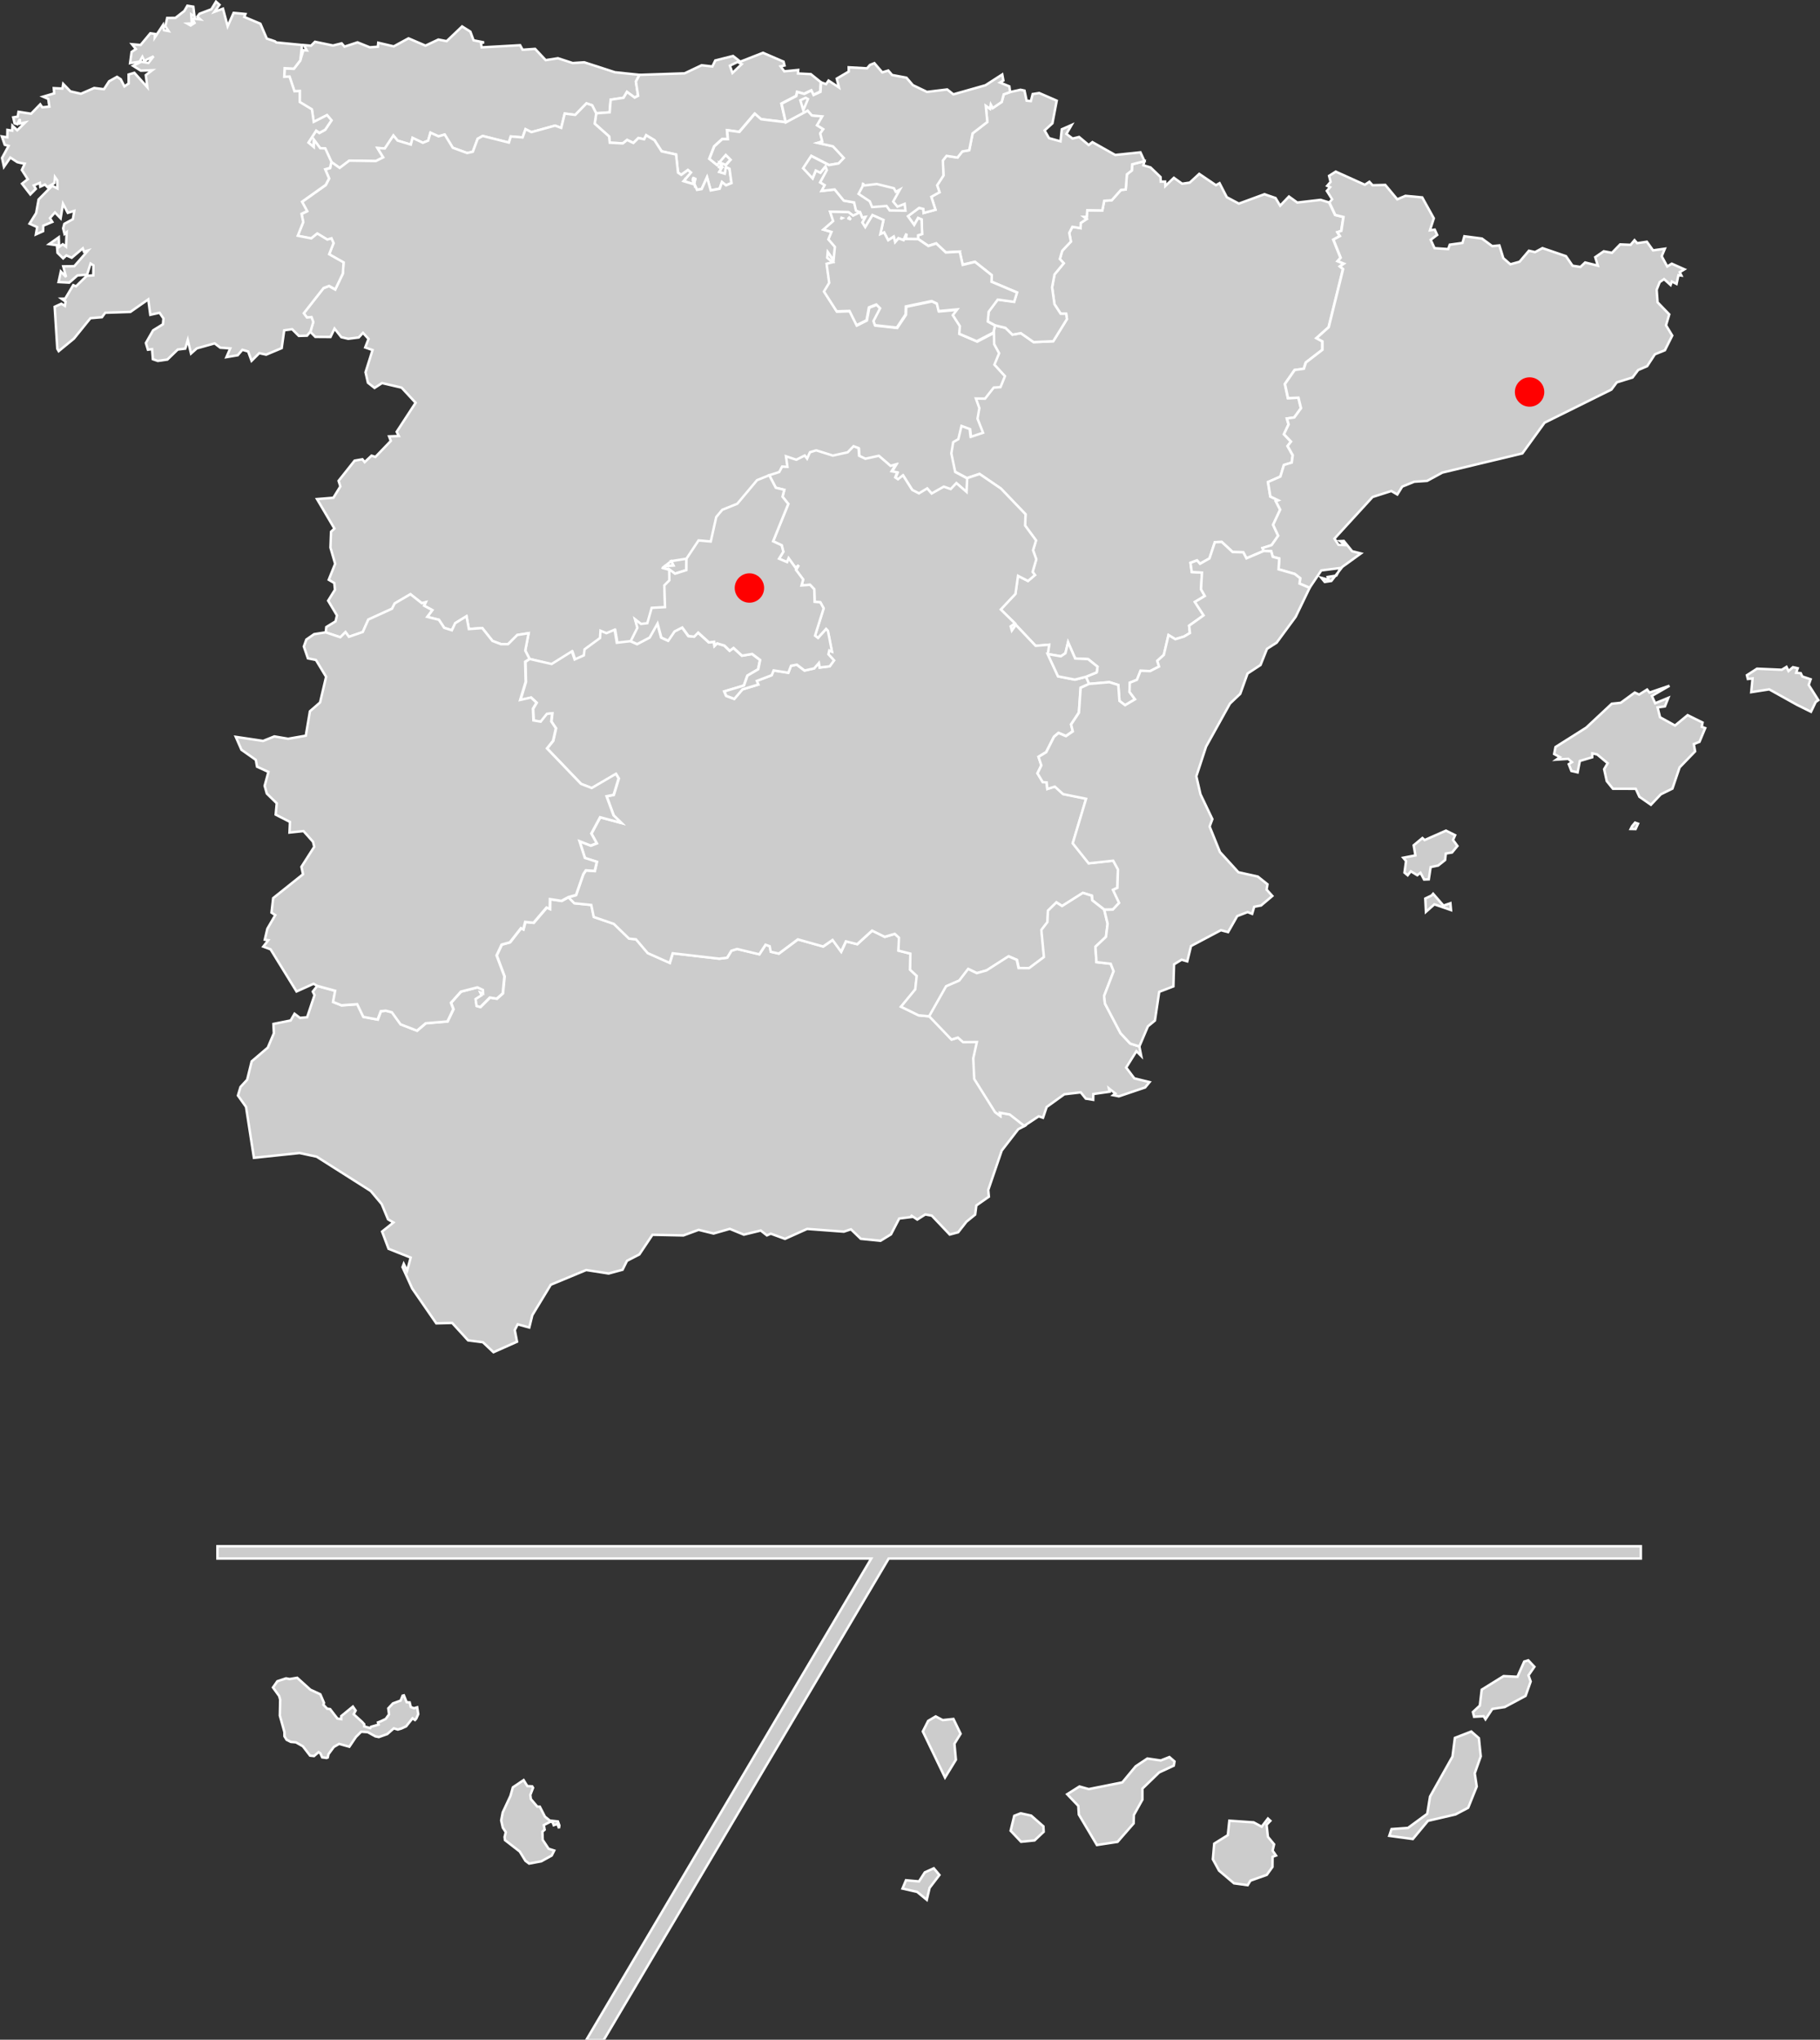 <?xml version="1.0" encoding="UTF-8" standalone="no"?>
<!-- (c) ammap.com | SVG map of Spain - Custom - Low -->

<svg version="1.1" xmlns="http://www.w3.org/2000/svg" id="map-germany" viewBox="0 0 371.449 416.26">
   <rect x="0" y="0" width="371.449" height="416.26" fill="#333333" stroke="none"/>
   <defs id="defs4">
      <style type="text/css" id="style2">
         .land {
            fill: #CCCCCC;
            fill-opacity: 1;
            stroke: white;
            stroke-opacity: 1;
            stroke-width: 0.5;
         }
      </style>
      <!-- <amcharts:ammap
       projection="mercator"
       leftLongitude="-9.301417"
       topLatitude="43.793549"
       rightLongitude="4.330897"
       bottomLatitude="31.700719" /> -->
      <!-- All areas are listed in the line below. You can use this list in your script. -->
      <!--{id:"divider"},{id:"ES-AN"},{id:"ES-AR"},{id:"ES-AS"},{id:"ES-CB"},{id:"ES-CE"},{id:"ES-CL"},{id:"ES-CM"},{id:"ES-CN"},{id:"ES-CT"},{id:"ES-EX"},{id:"ES-GA"},{id:"ES-IB"},{id:"ES-MC"},{id:"ES-MD"},{id:"ES-ML"},{id:"ES-NC"},{id:"ES-PV"},{id:"ES-RI"},{id:"ES-VC"}-->
   </defs>
   <g id="g26" transform="translate(-240.918,0.336)">
      <path id="divider" class="land"
         d="m 575.79,317.73 h -153.5 l -58.19,98.31 h -3.56 l 58.19,-98.31 H 285.3 v -2.51 h 290.5 v 2.51 z"
         style="fill:#cccccc;fill-opacity:1;stroke:#ffffff;stroke-width:0.5;stroke-opacity:1" />
      <path id="ES-AN" title="Andalusia" class="land"
         d="m 438.16,248.99 -1.69,2.16 -1.72,0.46 -3.66,-3.86 -1.33,-0.24 -1.63,1.04 -1.35,-0.9 0.35,0.36 -2.69,0.33 -1.68,3.23 -2.13,1.31 -4.03,-0.4 -2.01,-1.94 -1.45,0.48 -7.49,-0.56 -4.52,2.03 -2.9,-1.06 -0.79,0.35 -1.26,-0.99 -3.45,0.84 -2.86,-1.18 -3.32,0.95 -3.05,-0.75 -3.1,1.14 -6.32,-0.13 -2.68,4.01 -2.52,1.3 -0.9,1.82 -2.84,0.77 -4.58,-0.71 -7.23,3 -3.77,6.21 -0.62,2.52 -2.36,-0.65 -0.6,1.17 0.46,2.38 -4.81,2.14 -2.15,-2.03 -3.03,-0.39 -3.25,-3.55 -3.24,0.08 -4.92,-7.12 -1.97,-4.35 0.25,-0.67 0.69,1.4 0.72,-2.68 -4.51,-1.79 -1.32,-3.52 2.32,-1.85 -1.11,-0.65 -1.29,-3.11 -2.24,-2.67 -11.03,-7 -3.49,-0.75 -9.32,0.98 -1.61,-10.39 -1.65,-2.32 0.52,-1.75 1.36,-1.48 0.92,-3.74 3.29,-2.81 1.24,-2.93 -0.09,-1.9 3.52,-0.71 0.79,-1.37 1.1,0.84 1.47,-0.13 1.51,-4.51 -0.36,-0.72 0.92,-1.15 v 0 l 3.7,1 -0.44,2.28 1.71,0.69 3.23,-0.23 1.24,2.58 2.93,0.55 0.64,-1.71 1.03,-0.1 1.24,0.32 1.77,2.45 3.35,1.3 1.77,-1.51 4.45,-0.37 1.2,-2.5 -0.49,-1.3 2.03,-2.28 3.38,-0.87 1.14,0.53 0.04,0.73 -0.57,-0.19 0.26,0.54 -1.24,0.79 0.19,1.39 0.77,0.23 1.94,-1.93 1.42,0.22 1.22,-1.08 0.34,-3.48 -1.6,-4.27 1.04,-2.21 1.68,-0.46 2.26,-2.9 0.47,0.26 0.4,-1.52 1.7,0.17 2.67,-3.11 0.66,0.3 0.03,-2.01 2.35,0.36 1.4,-0.77 v 0 l 1.2,1.22 3.45,0.35 0.51,2.45 4.1,1.41 3.1,3.01 1.42,0.14 2.39,2.81 4.49,2 0.61,-1.96 9.5,1.1 1.61,-0.2 0.86,-1.42 1.17,-0.36 4.53,1.09 1.28,-1.95 0.85,0.32 0.21,1.12 1.64,0.38 3.89,-2.9 5.16,1.45 1.93,-1.33 1.74,2.39 0.98,-2.11 2.3,0.58 3.04,-2.77 2.58,1.27 2.05,-0.61 0.86,0.78 -0.11,2.64 2.44,0.62 -0.06,3.28 1.35,1.26 -0.3,2.76 -2.91,3.53 3.6,1.76 2.22,0.2 v 0 l 4.55,4.72 1.31,-0.41 1.07,0.94 2.81,-0.03 -0.74,3.33 0.2,4.21 4.26,6.79 0.98,0.72 -0.04,-0.62 2.05,0.37 2.96,2.32 v 0 l -1.34,0.7 -3.37,4.35 -2.75,8.04 0.13,1.37 -2.56,1.8 -0.24,1.86 z"
         style="fill:#cccccc;fill-opacity:1;stroke:#ffffff;stroke-width:0.5;stroke-opacity:1" />
      <path id="ES-AR" title="Aragon" class="land"
         d="m 443.97,66.05 2.15,0.52 1.43,1.39 1.7,-0.31 2.62,1.83 4.01,-0.18 2.79,-4.52 -0.16,-1.1 -1.12,0.01 -1.27,-1.95 -0.48,-3.43 0.49,-2.63 1.89,-2.29 -0.8,-0.87 0.49,-1.68 1.77,-1.87 -0.34,-1.78 0.64,-1.24 1.67,0.28 0.04,-1.07 1.19,-0.79 -0.57,-0.45 0.6,0.01 0.12,-1.36 3.06,0.04 0.39,-1.97 1.54,-0.11 1.88,-2.11 0.97,-0.08 0.24,-3.1 1,-0.79 0.08,-1.26 2.51,-0.64 v 0 l -0.23,0.85 1.46,0.43 2.05,1.97 0.04,0.93 0.9,-0.01 0.03,0.91 1.75,-1.68 1.68,1.21 1.56,-0.23 1.93,-1.78 3.41,2.31 0.74,-0.41 1.48,2.86 2.46,1.31 5.22,-1.92 2.27,0.78 0.94,1.56 1.79,-1.87 1.7,1.23 4.76,-0.55 1.74,0.53 v 0 l 1.21,2.56 1.68,0.42 -0.44,2.83 -0.79,0.26 0.49,0.8 -1.32,0.72 1.48,3.7 -0.62,0.69 1.28,0.52 -0.81,0.55 0.65,0.55 -2.93,11.86 -2.5,2.23 1.21,0.66 v 1.72 l -3.37,2.59 -0.42,1.29 -1.87,0.25 -1.98,2.85 0.62,2.89 2.14,-0.09 0.52,2.14 -1.36,1.89 -1.51,0.21 0.35,1.21 -0.95,2.01 1.44,1.51 -0.7,0.89 1.05,1.89 -0.21,1.51 -1.58,0.48 -0.72,2.37 -2.53,1.11 0.48,2.95 1.63,0.78 -0.5,0.19 0.89,1.71 -1.45,3.09 1.04,2.23 -1.33,1.91 -1.87,0.61 0.25,0.57 v 0 l -3.52,1.5 -0.65,-1.23 -2.17,-0.05 -2.22,-2.06 -1.41,0.05 -1.1,3.32 -1.93,1.09 -0.61,-0.69 -1.33,0.5 0.26,1.87 2.08,0.12 -0.19,3.41 0.77,1.36 -2.03,1.22 1.78,2.74 -2.96,2.11 0.17,1.49 -1.18,0.72 -1.8,0.55 -1.39,-0.84 -0.95,4.05 -1.33,1.21 0.36,1.16 -1.81,0.93 -1.97,-0.06 -0.73,1.84 -1.46,0.59 -0.06,1.89 1.12,1.5 -2.03,1.2 -1.15,-0.87 -0.24,-3.26 -1.83,-0.57 -4.16,0.36 v 0 l -0.63,-1.45 v 0 l 2.22,-0.91 0.16,-1.16 -1.91,-1.54 -2.65,-0.13 -1.45,-3.32 -0.53,2.24 -0.94,0.63 -2.69,-0.46 v 0 l 0.29,-1.9 -2.77,0.22 -4.03,-4.27 -0.82,1.16 -0.24,-0.87 0.86,-0.62 -2.88,-2.82 2.99,-3.19 0.52,-3.68 2.04,1.05 1.42,-1.21 -0.48,-0.64 0.75,-2.58 -0.66,-1.84 0.61,-2.01 -2.23,-3.03 0.09,-2.3 -5.03,-5.25 -4.35,-2.98 -2.54,0.85 v 0 l -2.51,-1.34 -0.79,-3.78 0.38,-2.31 1.05,-0.61 0.64,-2.69 1.76,0.65 0.18,1.57 2.45,-0.83 -1.13,-2.86 0.39,-2.15 -0.71,-1.97 1.86,0.03 1.78,-2.27 1.38,-0.08 0.91,-2.23 -2.15,-2.34 0.96,-2.33 -1.01,-1.86 -0.05,-2.3 v 0 z"
         style="fill:#cccccc;fill-opacity:1;stroke:#ffffff;stroke-width:0.5;stroke-opacity:1" />
      <path id="ES-AS" title="Asturias" class="land"
         d="m 335.23,5.06 1.68,1.06 0.66,1.77 2.14,0.43 -0.64,0.13 0.15,0.88 7.85,-0.44 0.51,0.93 2.55,-0.18 2.16,2.3 2.5,-0.39 3,0.98 2.38,-0.15 6.26,2.03 4.98,0.52 v 0 l -0.72,1.38 0.45,2.9 -0.71,0.36 -1.56,-1.16 -0.71,1.2 -2.62,0.4 -0.21,2.58 -2.74,0.2 v 0 l -0.83,-1.64 -1.15,-0.39 -2.3,2.36 -2.14,-0.27 -0.72,2.92 -1.25,-0.46 -4.83,1.33 -1.2,-0.6 -0.6,1.68 -2.41,-0.2 -0.38,1.25 -5.36,-1.35 -1.02,0.57 -0.99,2.66 -1.16,0.25 -2.93,-1.07 -1.65,-2.7 -1.26,0.37 -1.64,-0.75 -0.47,1.63 -1.07,0.44 -2.11,-1 -0.35,1.37 -2.71,-0.82 -0.85,-1.03 -1.75,2.64 -1.5,-0.1 1.17,1.92 -1.51,0.75 -5.41,-0.09 -1.97,1.49 -1.71,-1.22 v 0 l -1.26,-2.75 -1.02,-0.03 -1.27,-1.72 -0.05,1.48 -1.09,-0.91 1.58,-2.44 0.67,0.45 1.17,-0.63 1.3,-1.93 -0.91,-1.06 -2.72,1.38 -0.37,-2.55 -2.49,-1.51 0.01,-2.24 -1.07,0.06 -1.01,-2.99 -1.08,0.03 0.08,-1.75 1.89,0.1 1.31,-1.7 v 0 l 0.64,-2.12 0.7,0.06 -0.61,-1.1 1.47,0.13 0.81,-0.8 3.67,0.76 1.77,-0.44 0.58,0.67 2.65,-0.87 2.51,1.01 1.65,-0.12 0.08,-0.81 3.16,0.74 3.01,-1.64 3.47,1.49 2.63,-1.24 1.69,0.33 z"
         style="fill:#cccccc;fill-opacity:1;stroke:#ffffff;stroke-width:0.5;stroke-opacity:1" />
      <path id="ES-CB" title="Cantabria" class="land"
         d="m 404.86,22.15 -0.6,-2.02 1.09,-0.51 0.47,0.26 z m -8.22,-11.71 4.2,1.81 0.19,0.78 -0.8,0.17 0.75,1.02 2.85,-0.28 -0.05,0.72 2.62,0.13 2.02,1.63 v 0 l -0.11,1.94 -1.42,0.66 -0.42,-0.93 -1.46,0.7 -1.43,-0.4 -0.2,0.84 -3,1.56 0.87,3.79 v 0 l -5.05,-0.61 -1.27,-1.12 -3.16,3.71 -2.49,-0.34 0.16,1.82 -1.15,-0.01 -1.63,1.49 -0.99,2.53 1.55,1.26 1.78,-2.06 1,0.99 -0.97,1.09 -1.21,-0.48 0.47,0.84 -0.83,-0.01 0.7,0.3 -0.45,0.76 1.1,0.33 0.23,-1.35 0.75,0.36 0.41,2.93 -1.12,0.46 -0.82,-0.66 -0.48,1.35 -1.83,0.35 -0.74,-2.69 -1.1,2.41 -0.96,0.16 -0.48,-1.09 -2.27,-0.69 1.52,-1.75 -0.61,-0.51 -1.35,0.98 -0.67,-0.45 -0.39,-3.69 -2.95,-0.65 -1.46,-2.27 -1.7,-1.01 -0.41,0.82 -1.16,-0.26 -1.03,1.01 -1.28,-0.61 -0.88,0.7 -2.66,-0.14 -0.14,-1.28 -2.94,-2.61 0.32,-2.1 v 0 l 2.74,-0.2 0.21,-2.58 2.62,-0.39 0.71,-1.2 1.56,1.16 0.71,-0.36 -0.45,-2.9 0.72,-1.38 v 0 l 9.21,-0.31 3.48,-1.65 2.19,0.25 0.59,-1.23 3.63,-0.91 1.31,1.03 -1.96,0.95 0.53,1.48 1.89,-1.8 -0.67,-0.35 z m -14.25,25.6 0.04,-0.05 v 0 h 0.02 v 0 l 0.36,0.19 v 0 l -0.23,1.02 -0.27,-0.82 v 0 z m -1.55,0.13 0.15,0.16 v 0 l -0.44,-0.2 v 0 z"
         style="fill:#cccccc;fill-opacity:1;stroke:#ffffff;stroke-width:0.5;stroke-opacity:1" />
      <path id="ES-CE" title="Ceuta" class="land"
         d="m 310.13,355.55 -1.08,0.63 -1.09,1.47 -0.15,0.68 -0.25,0.1 -0.89,-0.13 -0.36,-0.8 -0.37,-0.26 -0.93,0.8 -0.81,-0.09 -1.47,-1.91 -1.41,-0.8 -1.05,-0.09 -0.87,-0.44 -0.43,-0.71 v -0.85 l -0.94,-3.37 0.07,-3.24 -0.21,-0.76 -1.26,-1.74 0.89,-1.27 1.78,-0.59 0.72,0.14 1.55,-0.26 2.69,2.43 2.03,0.94 0.75,1.74 -0.11,0.41 0.76,0.79 0.6,0.08 1.49,1.93 0.79,0.13 v -0.63 l 2.37,-1.94 0.56,0.81 -0.4,0.75 1.71,1.55 0.44,0.49 v 0.44 l 1.23,0.35 0.17,-0.27 1.54,-0.44 -0.13,-0.45 0.65,-0.26 0.93,-0.45 0.68,-0.94 -0.16,-1.21 0.95,-1.02 1.58,-0.58 0.39,-0.99 0.27,-0.07 0.56,1.39 0.62,0.05 0.23,0.95 0.65,0.24 0.65,-0.19 0.22,1.38 -0.41,0.94 -0.25,0.27 -0.5,-0.35 -1.32,1.65 -0.97,0.44 -0.72,0.21 -0.82,-0.25 -1.33,1.17 -1.72,0.61 -0.7,-0.14 -1.57,-0.86 -1.34,-0.09 -1.07,1.07 -1.34,1.99 z"
         style="fill:#cccccc;fill-opacity:1;stroke:#ffffff;stroke-width:0.5;stroke-opacity:1" />
      <path id="ES-CL" title="Castile and Leon" class="land"
         d="m 414.24,44.04 0.34,0.41 -0.51,-0.2 v 0 z m -1.58,0.07 -0.03,0.17 v 0 z m 4.63,-6.55 0.08,-0.05 v 0 l 2.5,-0.29 3.49,0.86 0.38,0.73 0.83,-0.45 -1.36,2.44 0.87,1.04 1.48,-0.57 0.15,1.39 -3.22,-0.05 -0.63,-0.91 -2.95,0.23 -0.48,-1.18 -2.29,-1.52 0.82,-1.54 v 0 l 0.16,-0.47 v 0 l 0.1,0.17 v 0 z m -36.66,-1.41 0.36,0.18 v 0 l -0.44,-0.2 v 0 z m 2.02,-0.05 0.17,0.08 v 0 l -0.23,1.02 -0.27,-0.82 v 0 L 382.44,36 v 0 h 0.02 v 0 z m -74.12,-3.39 1.71,1.22 1.97,-1.49 5.41,0.09 1.51,-0.75 -1.17,-1.92 1.5,0.1 1.75,-2.64 0.85,1.03 2.71,0.82 0.35,-1.37 2.11,1 1.08,-0.44 0.47,-1.62 1.64,0.75 1.26,-0.37 1.65,2.7 2.93,1.07 1.16,-0.25 0.99,-2.66 1.02,-0.57 5.36,1.35 0.38,-1.25 2.41,0.2 0.6,-1.68 1.2,0.6 4.83,-1.33 1.25,0.46 0.72,-2.92 2.14,0.27 2.3,-2.35 1.15,0.4 0.83,1.64 v 0 l -0.31,2.1 2.94,2.61 0.14,1.28 2.66,0.14 0.88,-0.7 1.28,0.61 1.03,-1.01 1.16,0.26 0.41,-0.82 1.7,1.01 1.46,2.27 2.95,0.65 0.39,3.69 0.67,0.46 1.36,-0.98 0.61,0.51 -1.52,1.75 2.28,0.69 0.48,1.09 0.96,-0.16 1.1,-2.41 0.74,2.69 1.83,-0.35 0.48,-1.35 0.82,0.66 1.12,-0.46 -0.41,-2.93 -0.74,-0.36 -0.23,1.35 -1.1,-0.33 0.45,-0.76 -0.7,-0.3 0.83,0.02 -0.46,-0.84 1.21,0.48 0.97,-1.09 -1,-0.99 -1.78,2.06 -1.55,-1.26 0.99,-2.53 1.63,-1.49 1.15,0.01 -0.15,-1.82 2.5,0.34 3.16,-3.71 1.27,1.12 5.05,0.61 v 0 l 4.46,-2.39 0.85,0.98 2.13,0.2 -1.06,1.82 1.27,0.79 -0.61,0.86 0.43,1.65 -0.95,0.29 3.13,0.7 2.22,2.38 -1.07,1.11 -1.97,0.33 -3.62,-1.85 -1.65,2.51 1.92,2.05 0.66,-1.59 0.93,0.46 1.05,-1.3 0.28,0.77 -1.36,2.5 0.92,0.57 -0.63,1.18 2.67,-0.29 1.86,2.27 2.12,0.38 0.37,1.65 0.84,0.38 v 0 l -1.43,0.69 -0.93,-0.72 -3.76,-0.08 0.64,1.91 -1.99,1.72 1.65,0.49 -0.63,1.51 1.33,1.54 -0.27,2.78 -1.19,-1.68 -0.11,1.12 1.14,0.92 -1.26,0.33 0.53,3.89 -1.07,1.77 2.6,4.06 2.62,-0.08 1.45,2.91 2.03,-1.02 0.48,-2.61 1.52,-0.59 0.77,0.78 -1.35,2.6 0.31,0.85 4.46,0.49 1.79,-2.69 0.05,-1.63 5.27,-1.1 1.05,0.5 0.38,1.55 3.82,-0.35 -0.91,1.19 1.44,2.23 -0.13,1.55 3.57,1.53 3.41,-1.77 v 0 l 0.04,2.29 1.01,1.86 -0.96,2.33 2.15,2.35 -0.91,2.23 -1.37,0.08 -1.78,2.27 -1.87,-0.03 0.71,1.97 -0.38,2.15 1.13,2.87 -2.45,0.82 -0.18,-1.56 -1.77,-0.65 -0.64,2.69 -1.05,0.62 -0.38,2.3 0.79,3.79 2.51,1.34 v 0 l -0.12,2.81 -2.08,-1.8 -1.16,1.22 -1.42,-0.48 -2.47,1.4 -0.91,-1.04 -1.68,1.01 -1.38,-0.71 -1.88,-2.98 -1.02,0.81 -0.57,-0.38 0.42,-1.03 -1.15,-0.23 0.87,-1.4 -1.08,0.31 -2.39,-2.06 -2.75,0.6 -1.28,-0.61 -0.11,-1.56 -1.02,-0.38 -1.2,1.24 -3.02,0.67 -3.41,-1.07 -1.27,0.39 -0.58,1.31 -0.49,-0.63 -1.71,0.86 -2.1,-0.71 0.3,2.16 -1.09,-0.06 -0.59,1.12 -2.03,0.65 v 0 0 0 l -2.51,1 -4.04,4.82 -3.06,1.23 -1.23,1.47 -1.12,5 -2.49,-0.21 -2.47,3.73 v 0 l -3.08,0.49 v 0 0 0 l -1.24,0.97 v 0 l -0.38,0.38 1.18,0.33 v 0 l 0.03,2.25 -1.03,1.04 0.14,4.43 -2.72,0.15 -0.89,3.13 -1.28,0.15 -1.22,-0.95 0.48,1.74 -1.35,2.73 v 0 l -2.78,0.32 -0.45,-2.65 -1.67,0.7 -1.21,-0.5 -0.09,1.49 -3.15,2.31 -0.15,1.23 -1.88,0.84 -0.56,-1.66 -4.13,2.58 -4.66,-1.16 v 0 l -0.88,-1.7 0.68,-3.55 -2.31,0.36 -1.87,1.87 h -1.44 l -1.74,-0.65 -2.09,-2.63 -2.73,0.2 -0.49,-2.61 -2.29,1.41 -0.69,1.46 -1.56,-0.5 -1.08,-1.65 -2.38,-0.59 1.03,-1.38 -1.68,-0.9 0.33,-0.71 -0.78,0.21 -2.34,-1.83 -3.2,1.86 -0.56,1.1 -4.83,2.21 -1.13,2.54 -2.83,0.98 -0.7,-0.96 -1.05,1.05 -2.99,-1 v 0 l 0.11,-1.1 1.89,-1.16 0.29,-1.21 -1.8,-3.01 1.39,-2.24 -0.14,-1.37 -1.13,-0.66 1.31,-3.26 -0.96,-3.31 0.12,-3.23 0.69,-0.65 -3.55,-6.02 3.34,-0.27 1.42,-2.31 -0.36,-1.14 3.27,-4.12 1.59,-0.28 0.46,0.58 1.41,-1.32 0.79,0.26 3.14,-3.27 -0.35,-0.92 1.98,-0.08 -0.43,-0.86 3.86,-5.92 -2.86,-3.09 -4,-0.93 -1.52,0.99 -1.35,-1.06 -0.49,-2.14 1.43,-4.53 -1.5,-0.53 0.68,-1.74 -1.13,-1.24 -0.87,0.94 -2.14,0.27 -1.41,-0.33 -1.39,-1.75 -0.82,1.71 -3.1,-0.02 -1.04,-1.05 v 0 l 0.59,-1.95 -0.37,-1.01 -0.92,0.09 -0.64,-0.87 4.03,-5.14 1.14,-0.44 1.26,0.71 1.55,-3.23 0.15,-2.28 -2.94,-1.66 0.89,-2.28 -0.42,-0.96 -0.85,0.24 -2.04,-1.24 -1.23,1 -2.76,-0.54 1.12,-2.8 -0.34,-1.66 1.15,-0.56 -1.04,-1.91 4.84,-3.43 0.69,-1.33 -0.79,-1.86 1,-0.29 z"
         style="fill:#cccccc;fill-opacity:1;stroke:#ffffff;stroke-width:0.5;stroke-opacity:1" />
      <path id="ES-CM" title="Castile-La Mancha" class="land"
         d="m 377.9,114.18 3.08,-0.49 v 0 l -0.02,2.33 -2.31,0.73 -1.19,-0.9 v 0 l -1.18,-0.32 0.38,-0.37 v 0 l 1.69,-0.1 z m 20.01,-17.53 2.04,-0.65 0.59,-1.12 1.09,0.06 -0.3,-2.16 2.1,0.71 1.72,-0.86 0.49,0.64 0.58,-1.31 1.27,-0.39 3.41,1.07 3.02,-0.67 1.2,-1.24 1.02,0.38 0.11,1.56 1.28,0.61 2.75,-0.6 2.39,2.06 1.08,-0.31 -0.86,1.4 1.15,0.23 -0.42,1.03 0.57,0.38 1.02,-0.81 1.88,2.98 1.38,0.71 1.68,-1.01 0.91,1.04 2.47,-1.4 1.42,0.49 1.16,-1.22 2.08,1.8 0.12,-2.81 v 0 l 2.54,-0.84 4.35,2.97 5.03,5.25 -0.09,2.3 2.23,3.04 -0.61,2 0.66,1.85 -0.75,2.57 0.48,0.64 -1.42,1.21 -2.04,-1.05 -0.52,3.68 -3,3.19 2.88,2.82 -0.86,0.62 0.24,0.86 0.82,-1.16 4.03,4.27 2.78,-0.22 -0.3,1.9 v 0 l 2.11,4.55 3.43,0.67 2.25,-0.57 v 0 l 0.63,1.45 v 0 l -1.72,0.75 -0.35,5.07 -1.6,2.42 0.35,1.4 -1.4,0.97 -1.51,-0.64 -0.93,0.79 -1.59,3.14 -1.56,0.95 0.58,1.74 -0.79,1.63 1.08,1.79 0.8,0.05 0.13,1.34 1.54,-0.48 1.7,1.53 4.69,0.95 -2.73,9.09 3.25,4.09 5.01,-0.54 0.97,1.78 -0.11,3.77 -0.9,0.42 1.25,2.65 -1.29,1.37 -1.74,0.03 v 0 l -2.44,-1.91 -0.1,-0.95 -1.82,-0.56 -4.24,2.68 -1.16,-0.74 -1.71,1.69 -0.1,2.33 -1.23,1.6 0.52,5.53 -3.02,2.26 -2.16,-0.02 -0.37,-1.66 -1.68,-0.72 -4.48,2.88 -1.99,0.56 -1.77,-0.85 -1.81,2.36 -2.68,1.17 -3.46,6.12 v 0 l -2.22,-0.2 -3.59,-1.76 2.91,-3.53 0.3,-2.76 -1.35,-1.26 0.06,-3.28 -2.44,-0.62 0.11,-2.64 -0.86,-0.78 -2.05,0.61 -2.58,-1.27 -3.04,2.77 -2.3,-0.58 -0.98,2.11 -1.74,-2.39 -1.93,1.33 -5.16,-1.45 -3.89,2.9 -1.64,-0.38 -0.21,-1.12 -0.85,-0.31 -1.28,1.96 -4.53,-1.09 -1.17,0.36 -0.86,1.42 -1.61,0.2 -9.5,-1.1 -0.61,1.96 -4.49,-2 -2.39,-2.81 -1.42,-0.14 -3.1,-3.01 -4.1,-1.41 -0.51,-2.45 -3.45,-0.35 -1.2,-1.22 v 0 l 1.57,-0.43 1.49,-4.27 0.53,-0.78 1.8,0.14 0.44,-1.87 -2.44,-0.78 -1.1,-3.42 2.3,0.89 1.22,-0.48 -1.1,-1.98 1.79,-3.33 4.35,1.17 -1.6,-1.56 -1.43,-3.89 1.45,-0.29 1.02,-3.35 -0.55,-0.92 -4.94,2.88 -2.19,-0.84 -6.95,-7.25 1.25,-1.56 0.57,-2.55 -0.94,-1.39 0.19,-1.66 -1.07,0.12 -1.27,1.59 -1.47,-0.25 -0.11,-2.41 0.73,-1.23 -1.12,-1.04 -2.21,0.51 1.13,-3.73 -0.1,-4.09 0.82,-0.59 v 0 l 4.51,1.03 4.13,-2.58 0.56,1.66 1.88,-0.84 0.15,-1.23 3.15,-2.31 0.1,-1.49 1.21,0.5 1.67,-0.7 0.45,2.65 2.78,-0.32 v 0 l 1.33,0.6 2.54,-1.34 1.61,-2.86 0.78,2.87 1.4,0.64 1.3,-1.9 1.57,-0.8 1.27,1.75 1.16,0.13 0.82,-0.83 2.2,2 1.04,-0.13 0.11,0.84 0.51,-0.51 1.5,0.45 1.09,1.05 0.77,-0.57 1.74,1.58 2.07,-0.35 1.62,1.23 -0.39,1.9 -2.19,1.29 -0.72,2.02 -4,1.2 0.38,0.9 1.66,0.63 1.68,-1.95 3.22,-0.98 -0.31,-0.74 3.04,-1.16 0.39,-0.98 3.01,0.47 0.54,-1.42 1.2,-0.22 1.57,1.19 1.95,-0.43 0.97,-1.11 0.17,0.93 2.04,-0.25 0.88,-1.2 -1.15,-1.26 0.18,-0.76 0.55,0.21 -0.82,-4.21 -0.36,-0.39 -1.65,1.83 -0.61,-0.47 1.76,-5.58 -0.67,-1.23 -1.17,-0.1 -0.07,-2.57 -0.86,-0.9 -1.74,0.13 0.34,-1.22 -1.47,-1.96 0.57,-0.95 -0.64,0.55 -1.42,-1.96 -0.32,0.78 -1.65,-0.7 0.88,-1.42 -0.33,-1.32 -1.75,-0.81 3.1,-7.62 -1.18,-1.47 0.36,-1.41 -1.73,-0.42 z"
         style="fill:#cccccc;fill-opacity:1;stroke:#ffffff;stroke-width:0.5;stroke-opacity:1" />
      <path id="ES-CN" title="Canarias" class="land"
         d="m 431.5,380.94 1.15,1.37 -2.01,2.63 -0.57,2.44 -1.97,-1.62 -2.99,-0.68 0.71,-1.7 2.66,0.24 1.18,-1.84 z m 68.19,-10.15 0.5,0.46 -0.17,0.18 -0.6,0.64 0.27,2.45 1.26,1.53 -0.3,1.29 0.69,1 -0.7,0.26 -0.02,2.07 -1.16,1.61 -3.34,1.19 -0.56,0.92 -2.79,-0.38 -3.06,-2.6 -1.26,-2.31 0.28,-3.19 2.78,-1.73 0.31,-2.95 4.96,0.34 1.64,0.88 z m -50.46,-1.07 2.14,0.47 2.5,2.19 0.06,1.11 -1.86,1.76 -2.76,0.28 -2.13,-2.25 0.74,-3.05 z m 13.9,-4.94 6.85,-1.37 2.72,-3.28 2.39,-1.59 2.73,0.4 1.77,-0.7 1.04,0.9 -0.15,0.85 -2.99,1.39 -3.41,3.3 v 2.24 l -1.75,3.15 -0.04,1.71 -3.29,3.77 -4.21,0.64 -3.69,-6.21 -0.11,-1.77 -2.27,-2.38 2.5,-1.58 z m 78.07,-11.75 1.55,1.36 0.38,3.71 -1.23,3.46 0.41,2.69 -1.75,4.34 -2.58,1.36 -5.63,1.31 -3.08,3.71 -4.81,-0.65 0.46,-1.38 3.36,-0.24 3.93,-2.88 0.57,-3.52 4.58,-8.15 0.49,-3.82 z m -109.31,-3.08 1.43,0.75 2.19,-0.23 1.46,3.02 -1.26,2.04 0.3,3.26 -2.22,3.63 -4.53,-9.4 1.09,-2.16 z m 120.94,-11.45 1.25,1.32 -1.21,1.75 0.45,1.25 -1.04,2.94 -4.26,2.28 -2.52,0.38 -1.4,2.11 -0.38,-0.62 -1.95,0.11 -0.24,-0.97 1.41,-1.31 0.39,-3.25 4.46,-2.77 2.82,0.14 1.39,-3.11 z"
         style="fill:#cccccc;fill-opacity:1;stroke:#ffffff;stroke-width:0.5;stroke-opacity:1" />
      <path id="ES-CT" title="Catalonia" class="land"
         d="m 579.22,61.36 2.38,2.46 -0.66,2.23 1.27,2.1 -1.5,2.99 -2.04,0.83 -1.58,2.42 -1.84,0.79 -1.14,1.52 -3.22,1 -1.1,1.47 -13.64,6.76 -4.54,6.27 -16.32,3.91 -3.11,1.69 -2.64,0.18 -2.44,0.99 -1,1.61 -1.22,-0.71 -3.83,1.22 -7.78,8.5 0.83,1.27 1.4,0.05 -1.08,-0.81 0.76,-0.04 1.7,2.1 1.79,0.45 -3.79,2.74 -2.24,2.87 -1.35,0.21 -0.71,-0.85 1.49,0.4 -0.18,-0.57 1.76,-0.28 0.86,-1.55 -3.93,0.5 -2.38,3.54 v 0 l -2.06,-0.88 0.13,-1.09 -1.12,-0.87 -3.29,-0.95 0.14,-2.19 -1.33,-0.36 -0.31,-1.13 -1.53,-0.06 v 0 l -0.25,-0.58 1.87,-0.6 1.34,-1.92 -1.04,-2.22 1.45,-3.1 -0.89,-1.71 0.5,-0.19 -1.62,-0.78 -0.48,-2.96 2.53,-1.11 0.72,-2.37 1.59,-0.48 0.21,-1.51 -1.05,-1.88 0.7,-0.9 -1.44,-1.5 0.95,-2.01 -0.34,-1.2 1.51,-0.22 1.36,-1.88 -0.52,-2.15 -2.13,0.09 -0.62,-2.89 1.98,-2.85 1.87,-0.25 0.42,-1.28 3.37,-2.59 v -1.72 l -1.21,-0.66 2.5,-2.24 2.93,-11.86 -0.64,-0.55 0.81,-0.55 -1.28,-0.52 0.62,-0.69 -1.48,-3.7 1.32,-0.71 -0.5,-0.81 0.79,-0.26 0.44,-2.83 -1.68,-0.42 -1.21,-2.56 v 0 l 0.56,-0.64 -1.08,-1.71 0.67,-0.75 -0.59,-0.28 0.69,-0.81 -0.31,-1.23 1.36,-0.86 5.94,2.68 0.93,-0.61 0.65,0.71 2.59,-0.07 2.45,2.94 1.67,-0.71 3.42,0.32 2.37,4.27 -0.79,2.44 0.98,-0.13 0.49,1.08 -1.32,1 0.79,1.7 2.78,0.19 0.32,-0.9 2.6,-0.36 0.38,-1.36 3.59,0.47 2.1,1.54 1.46,-0.14 0.8,2.6 1.44,1.25 1.88,-0.52 1.91,-2.25 1.25,0.29 1.51,-0.82 4.8,1.64 1.34,1.95 1.61,0.25 0.96,-0.91 2.59,0.65 -0.53,-1.73 1.74,-1.2 1.68,0.31 1.67,-1.72 2.13,0.09 0.8,-0.95 0.54,0.61 1.98,-0.29 1.26,1.76 2.41,-0.34 -0.64,1.54 1.13,2.09 0.92,-0.57 2.59,1.15 -0.96,0.58 0.34,0.69 -0.61,-0.07 -0.38,1.78 -0.96,-0.49 -0.26,0.71 -1.33,-1.2 -0.89,0.61 -0.62,1.56 z"
         style="fill:#cccccc;fill-opacity:1;stroke:#ffffff;stroke-width:0.5;stroke-opacity:1" />
      <path id="ES-EX" title="Extremadura" class="land"
         d="m 307.38,128.71 2.99,1 1.05,-1.05 0.71,0.96 2.83,-0.98 1.13,-2.54 4.83,-2.2 0.56,-1.1 3.2,-1.87 2.33,1.84 0.78,-0.21 -0.33,0.71 1.68,0.9 -1.03,1.38 2.38,0.6 1.08,1.64 1.57,0.5 0.68,-1.45 2.3,-1.41 0.49,2.61 2.73,-0.2 2.09,2.63 1.74,0.66 1.45,-0.01 1.87,-1.87 2.31,-0.36 -0.68,3.55 0.88,1.7 v 0 l -0.91,0.56 0.11,4.09 -1.13,3.72 2.21,-0.5 1.13,1.05 -0.73,1.22 0.11,2.41 1.47,0.25 1.27,-1.59 1.07,-0.12 -0.18,1.66 0.94,1.39 -0.57,2.55 -1.25,1.56 6.94,7.24 2.2,0.85 4.93,-2.89 0.56,0.92 -1.02,3.35 -1.45,0.3 1.43,3.89 1.6,1.56 -4.35,-1.17 -1.79,3.33 1.1,1.97 -1.22,0.48 -2.29,-0.89 1.1,3.42 2.44,0.78 -0.44,1.87 -1.8,-0.13 -0.52,0.77 -1.49,4.27 -1.57,0.43 v 0 l -1.4,0.77 -2.35,-0.36 -0.03,2.01 -0.66,-0.3 -2.67,3.12 -1.7,-0.18 -0.39,1.53 -0.47,-0.26 -2.26,2.9 -1.68,0.46 -1.04,2.21 1.6,4.26 -0.34,3.48 -1.21,1.08 -1.42,-0.23 -1.94,1.94 -0.77,-0.23 -0.19,-1.39 1.24,-0.79 -0.27,-0.53 0.57,0.19 -0.04,-0.73 -1.13,-0.53 -3.38,0.87 -2.03,2.28 0.49,1.3 -1.2,2.51 -4.44,0.37 -1.78,1.51 -3.35,-1.3 -1.77,-2.46 -1.24,-0.32 -1.02,0.1 -0.65,1.71 -2.92,-0.55 -1.24,-2.59 -3.22,0.23 -1.71,-0.69 0.43,-2.28 -3.69,-1 v 0 l -0.71,-0.42 -3.48,1.57 -5.3,-8.6 -1.49,-0.55 1.02,-1.31 -0.71,-0.11 0.52,-2.23 1.62,-2.78 -0.77,-0.51 0.34,-2.96 6.09,-4.87 -0.32,-1.52 2.61,-4.09 -0.25,-1.02 -1.94,-2.18 -2.86,0.3 0.1,-2.17 -2.92,-1.49 0.22,-2.31 -2.03,-1.99 -0.44,-1.58 0.77,-2.83 -2.32,-1.07 -0.25,-1.39 -2.94,-2.07 -1.15,-2.63 5.58,0.83 2.29,-0.92 2.81,0.48 3.61,-0.63 0.84,-4.98 2.07,-1.8 1.23,-5.24 -2.07,-3.43 -1.64,-0.33 -0.83,-2.42 0.51,-1.42 1.59,-1.1 z"
         style="fill:#cccccc;fill-opacity:1;stroke:#ffffff;stroke-width:0.5;stroke-opacity:1" />
      <path id="ES-GA" title="Galicia" class="land"
         d="m 278.53,1.91 0.63,-1.08 1.22,0.2 0.24,2.02 -0.67,-0.44 0.11,1.83 -0.91,0.04 0.68,0.39 0.8,-0.52 -0.44,-0.91 1.62,0.18 -0.62,-0.56 0.45,-0.59 2.42,-0.92 L 285,0 l 0.72,0.64 -1.04,1.44 1.75,-0.64 0.95,3.59 1.22,-2.74 2.41,0.23 -0.24,0.6 3.29,1.38 1.31,3.04 1.66,0.55 0.28,0.24 5.26,0.51 -0.36,3.14 v 0 l -1.31,1.7 -1.89,-0.1 -0.08,1.75 1.08,-0.03 1.01,2.99 1.08,-0.06 -0.01,2.24 2.49,1.51 0.37,2.55 2.72,-1.38 0.91,1.06 -1.3,1.93 -1.16,0.63 -0.67,-0.45 -1.58,2.44 1.09,0.91 0.05,-1.48 1.27,1.72 1.02,0.03 1.26,2.75 v 0 l -0.28,1.23 -1,0.29 0.8,1.86 -0.69,1.33 -4.83,3.43 1.05,1.91 -1.15,0.56 0.35,1.67 -1.12,2.8 2.76,0.54 1.23,-1 2.04,1.24 0.85,-0.24 0.42,0.96 -0.89,2.28 2.94,1.66 -0.15,2.28 -1.54,3.23 -1.26,-0.71 -1.14,0.44 -4.03,5.14 0.65,0.87 0.92,-0.09 0.37,1.01 -0.58,1.95 v 0 l -0.7,0.84 -1.67,0.05 -1.37,-1.37 -1.62,0.22 -0.51,3.64 -3.17,1.33 -1.41,-0.3 -1.57,1.56 -0.7,-1.91 -1.18,-0.34 -0.94,1.11 -2.31,0.39 0.77,-1.79 -2.03,-0.14 -1.15,-0.88 -3.64,1.02 -1.18,1.05 -0.66,-2.77 -0.51,1.77 -1.54,0.19 -2.11,2.04 -1.96,0.28 -1.01,-0.35 -0.16,-2.05 -0.85,0.11 -0.41,-1.37 1.47,-2.58 2.01,-1.24 0.11,-1.18 -0.8,-1.17 -1.89,0.42 -0.41,-3.15 -3.66,2.56 -5.13,0.17 -0.67,0.91 -2.35,0.2 -3.37,4.17 -3.11,2.55 -0.28,-0.49 -0.54,-8.56 1.36,-0.62 0.73,0.44 0.14,-0.87 -0.83,-0.6 0.75,-0.01 1.64,-2.76 0.57,0.24 2.19,-2.14 1.34,-0.09 0.02,-2.05 -0.58,-0.36 -0.72,2.27 -1.96,0.15 -1.67,1.47 -2.19,-0.11 0.47,-2.16 1.07,1.12 -0.58,-2.17 2.26,-0.04 2.79,-3.19 -0.82,0.25 -0.24,-0.69 -2.26,1.91 -1.09,-0.48 -0.66,0.61 -1.15,-1.13 -0.12,-1.55 -1.59,-0.23 1.97,-1.39 0.07,1.96 0.75,-0.54 0.66,0.49 0.13,-2.95 -0.44,0.36 -0.28,-1.15 0.24,-0.91 1.74,-0.95 0.29,-1.7 -1.32,0.4 -0.98,-1.86 -0.48,2.98 -1.17,-1.2 -1.01,1.15 0.48,0.78 -1.85,0.77 -0.03,1.12 -1.47,0.66 0.26,-1.49 -1.56,-0.7 1.35,-2.16 0.5,-2.78 2.77,-2.8 1.07,0.55 -0.02,-1.64 -0.48,-0.68 -0.1,1.2 -1.43,0.85 -0.51,-0.53 -0.95,0.44 -0.1,-0.78 -1.23,0.52 0.41,0.71 -1.12,1.13 -1.69,-2.19 1.17,-0.92 -1.21,-1.88 0.59,-1.29 -0.9,-0.15 -0.62,-0.16 -1.42,-0.93 -1.3,1.89 -0.39,-1.82 1.34,-2.46 -0.79,-0.22 -0.59,-1.7 1.11,0.17 0.03,-1.51 0.97,0.16 0.05,-1.01 0.98,0.93 1.64,-1.6 -1.1,0.23 -0.02,-0.92 -0.5,1.06 -0.56,-0.19 -0.28,-1.22 0.92,-0.16 0.16,-0.97 2.57,0.39 1.86,-1.92 0.42,0.61 1.44,-0.14 -0.22,-1.57 -1.06,-0.46 2.27,-0.67 -0.08,-1.07 1.76,0.09 0.16,-0.96 1.48,1.53 2.14,0.49 2.7,-1.18 2,0.25 1.05,-1.62 1.62,-0.91 0.76,0.5 0.74,1.45 0.87,-0.58 -0.01,-1.84 1.17,-0.35 2.66,2.95 -0.32,-2.48 1.33,-1 -2.35,0.09 -1.58,-0.99 1.69,-0.83 1.45,0.25 1.05,-1.36 -1.9,0.94 -0.39,-0.83 -0.57,0.98 -1.94,0.31 0.31,-2.29 0.87,-0.59 -0.79,-0.98 1.76,0.15 1.99,-2.39 0.93,0.14 -0.03,0.73 1.7,-2.58 0.18,1.09 0.93,0.17 -0.65,-1 0.37,-1.68 1.69,-0.01 z"
         style="fill:#cccccc;fill-opacity:1;stroke:#ffffff;stroke-width:0.5;stroke-opacity:1" />
      <path id="ES-IB" title="Balearic Islands" class="land"
         d="m 533.41,182.06 2.11,2.42 1.42,-0.49 0.12,1.4 -3.4,-1.17 -1.72,1.53 -0.13,-2.72 1.28,-0.61 z m 2.62,-12.88 1.87,0.93 -0.43,0.97 0.9,1.23 -1.1,1.33 -1.27,0.21 -0.15,1.33 -1.41,1.12 -1.54,0.32 -0.38,2.5 -0.96,0.04 -0.73,-1.38 -0.66,0.5 -1.31,-0.8 -0.65,0.81 -0.65,-0.54 0.32,-2.37 -0.57,-0.67 2.48,-0.48 -0.35,-2.06 1.78,-1.48 0.46,0.41 z m 38.59,-1.63 0.61,0.21 -0.5,1.1 -1,-0.02 0.28,-0.56 z m 7.03,-27.94 -3.6,2.08 0.68,1.49 2.68,-1.1 -0.69,1.74 -1.5,0.21 0.5,2.01 3.06,1.69 2.57,-2.12 3.05,1.51 -0.17,0.87 0.71,0.26 -1.17,2.81 -1.16,0.45 0.27,1.49 -3.17,3.28 -1.46,4.32 -2.36,1.16 -2.03,2.14 -2.35,-1.63 -0.74,-1.63 -4.66,-0.01 -1.26,-1.55 -0.54,-2.44 0.72,-1.22 -2.14,-1.79 -1.01,-0.22 v 0.8 l -2.53,0.75 -0.45,2.33 -1.27,-0.29 -0.54,-1.38 0.65,-0.42 -0.75,-0.67 -2.43,0.16 0.73,-0.51 -1.18,-0.64 0.27,-1.42 6.28,-3.97 5.21,-4.87 1.83,-0.19 2.86,-2.09 0.89,0.41 1.63,-1.02 0.48,0.62 z m 26.01,3.89 -5.65,-3.15 -3.68,0.57 0.27,-2.8 -0.96,0.11 -0.19,-0.77 2.06,-1.33 5.06,0.22 0.96,-0.59 0.41,0.85 0.91,-0.79 0.97,0.22 -0.32,0.92 0.93,0.08 0.33,0.68 1.7,0.57 -0.4,1.15 1.97,3.1 -0.55,0.4 -0.95,1.98 z"
         style="fill:#cccccc;fill-opacity:1;stroke:#ffffff;stroke-width:0.5;stroke-opacity:1" />
      <path id="ES-MC" title="Murcia" class="land"
         d="m 430.55,207.06 3.46,-6.12 2.68,-1.17 1.81,-2.36 1.77,0.85 1.99,-0.56 4.48,-2.87 1.68,0.72 0.37,1.67 2.16,0.02 3.02,-2.26 -0.52,-5.53 1.23,-1.6 0.11,-2.33 1.72,-1.69 1.16,0.74 4.24,-2.68 1.82,0.56 0.1,0.95 2.44,1.91 v 0 l 0.69,2.86 -0.33,2.67 -2.15,2.03 0.22,3.14 2.9,0.33 0.6,1.52 -1.94,5.05 0.17,1.55 3.19,6.07 1.97,2.1 1.86,0.58 v 0 l 0.38,1.95 -0.98,-0.97 -2.09,3.34 1.66,2.2 3.11,0.77 -0.9,1.09 -5.36,1.81 -1.17,-0.23 0.45,-0.35 -1.32,-1.04 0.14,0.68 -3.32,0.47 -0.02,1.18 -1.51,-0.24 -1.03,-1.28 -3.35,0.39 -3.61,2.6 -0.74,2.19 -0.89,-0.29 -2.95,1.95 v 0 l -2.95,-2.32 -2.05,-0.37 0.04,0.63 -0.98,-0.72 -4.26,-6.79 -0.2,-4.21 0.74,-3.33 -2.81,0.03 -1.07,-0.94 -1.31,0.41 z"
         style="fill:#cccccc;fill-opacity:1;stroke:#ffffff;stroke-width:0.5;stroke-opacity:1" />
      <path id="ES-MD" title="Madrid" class="land"
         d="m 377.9,114.18 0.45,0.87 -1.69,0.1 v 0 z m 20.01,-17.53 1.34,2.55 1.73,0.42 -0.36,1.41 1.18,1.47 -3.1,7.63 1.75,0.81 0.34,1.32 -0.88,1.42 1.65,0.7 0.32,-0.78 1.42,1.96 0.64,-0.55 -0.57,0.95 1.47,1.96 -0.34,1.22 1.74,-0.13 0.86,0.9 0.07,2.57 1.17,0.1 0.68,1.23 -1.76,5.58 0.62,0.47 1.65,-1.83 0.36,0.39 0.83,4.21 -0.55,-0.21 -0.18,0.76 1.15,1.26 -0.88,1.2 -2.04,0.25 -0.17,-0.93 -0.97,1.11 -1.95,0.43 -1.57,-1.19 -1.2,0.22 -0.54,1.42 -3.01,-0.47 -0.39,0.98 -3.04,1.16 0.31,0.74 -3.22,0.98 -1.68,1.95 -1.65,-0.63 -0.38,-0.9 4,-1.2 0.72,-2.02 2.19,-1.29 0.39,-1.9 -1.62,-1.23 -2.07,0.35 -1.74,-1.58 -0.77,0.57 -1.08,-1.05 -1.5,-0.45 -0.51,0.51 -0.11,-0.84 -1.04,0.13 -2.2,-2 -0.82,0.83 -1.16,-0.13 -1.27,-1.74 -1.57,0.8 -1.3,1.9 -1.4,-0.64 -0.78,-2.87 -1.61,2.86 -2.54,1.34 -1.33,-0.6 v 0 l 1.36,-2.73 -0.48,-1.74 1.22,0.95 1.29,-0.15 0.89,-3.13 2.72,-0.15 -0.14,-4.43 1.03,-1.04 -0.03,-2.25 v 0 l 1.19,0.9 2.31,-0.73 0.02,-2.33 v 0 l 2.47,-3.73 2.49,0.22 1.12,-5 1.23,-1.47 3.06,-1.23 4.04,-4.82 z"
         style="fill:#cccccc;fill-opacity:1;stroke:#ffffff;stroke-width:0.5;stroke-opacity:1" />
      <path id="ES-ML" title="Melilla" class="land"
         d="m 348.35,363.86 0.21,0.31 0.97,0.05 0.18,0.3 -0.56,1.46 0.12,0.85 1.31,1.53 h 0.51 l 1.05,2.05 1,0.79 1.64,0.18 0.3,0.82 -0.08,0.56 -0.3,-0.86 -0.77,0.25 -0.21,-0.57 -0.41,-0.17 -1.4,0.71 0.17,0.95 -0.46,0.41 0.06,1.66 1.2,1.81 1.15,0.37 -0.51,1.02 -2.13,1.18 -2.48,0.46 -0.76,-0.57 -1.16,-1.89 -3.01,-2.33 -0.08,-0.64 0.25,-0.97 -0.61,-0.92 -0.33,-1.49 0.31,-1.63 1.58,-3.38 0.49,-1.74 2.2,-1.48 z"
         style="fill:#cccccc;fill-opacity:1;stroke:#ffffff;stroke-width:0.5;stroke-opacity:1" />
      <path id="ES-NC" title="Navarra" class="land"
         d="m 449.2,17.98 0.81,0.18 0.43,2.05 0.87,0.09 0.37,-1.44 1.33,-0.21 3.58,1.56 -0.88,4.62 -1.6,1.46 0.9,1.56 2.35,0.66 0.26,-2.46 2,-0.88 -1.06,1.82 1.26,0.95 1.33,-0.32 1.96,1.64 0.76,-0.59 4.65,2.62 5.15,-0.54 0.83,1.8 v 0 l -2.51,0.64 -0.08,1.26 -1,0.79 -0.24,3.1 -0.97,0.08 -1.88,2.11 -1.54,0.11 -0.39,1.97 -3.06,-0.04 -0.12,1.36 -0.6,-0.01 0.57,0.45 -1.19,0.79 -0.04,1.07 -1.67,-0.28 -0.64,1.24 0.34,1.78 -1.77,1.87 -0.49,1.68 0.8,0.87 -1.89,2.29 -0.49,2.63 0.48,3.43 1.27,1.95 1.12,-0.01 0.16,1.1 -2.79,4.52 -4.01,0.18 -2.62,-1.83 -1.7,0.31 -1.43,-1.39 -2.15,-0.52 v 0 l -1.47,-0.81 0.17,-2 1.86,-2.47 3.35,0.46 0.59,-1.89 -5.21,-2.21 0.06,-1.32 -3.43,-2.73 -2.51,0.6 -0.6,-2.68 -2.85,0.15 -1.95,-1.83 -1.61,0.51 -2.06,-1.4 v 0 l -0.03,-0.77 0.83,-0.26 -0.11,-2.97 -0.71,-0.29 -0.8,1.4 -1.28,-1.77 2.28,-1.7 0.87,0.22 0.05,0.82 2.42,-0.65 -0.85,-2.64 1.68,-0.93 -0.49,-1.42 1.29,-2 -0.12,-3.06 0.75,-0.95 2.24,0.35 0.98,-1.25 1.42,-0.25 0.69,-3.44 2.99,-2.32 -0.31,-3.31 0.87,0.62 0.16,-0.86 0.4,0.72 1.83,-1.26 0.41,-1.55 1.31,-0.46 v 0 z"
         style="fill:#cccccc;fill-opacity:1;stroke:#ffffff;stroke-width:0.5;stroke-opacity:1" />
      <path id="ES-PV" title="Basque Country" class="land"
         d="m 418.47,12.92 0.9,-0.37 1.61,1.88 1.23,-0.37 0.78,0.91 2.93,0.55 1.31,1.52 2.88,1.38 4.13,-0.5 1.25,1 6.56,-1.86 3.42,-2.2 0.23,1.23 -0.69,0.42 1.91,0.78 0.16,1.16 v 0 l -1.31,0.47 -0.41,1.55 -1.83,1.25 -0.4,-0.72 -0.16,0.86 -0.86,-0.61 0.31,3.31 -3,2.32 -0.69,3.44 -1.41,0.25 -0.98,1.25 -2.24,-0.35 -0.75,0.95 0.12,3.06 -1.29,2 0.49,1.42 -1.68,0.93 0.85,2.65 -2.42,0.65 -0.05,-0.82 -0.86,-0.22 -2.29,1.7 1.28,1.78 0.8,-1.4 0.71,0.28 0.11,2.98 -0.83,0.26 0.02,0.77 v 0 l -2.53,-0.03 0.13,-1.08 -0.58,1.32 -1.05,-0.38 -0.68,0.79 -0.28,-1.12 -1.13,0.73 -0.83,-1.58 -0.77,0.34 0.63,-2.88 -2.23,-0.99 -1.48,2.45 -0.6,-0.94 0.6,-1.12 -0.63,0.12 -0.43,-1.09 v 0 l -0.84,-0.38 -0.37,-1.64 -2.12,-0.38 -1.85,-2.27 -2.67,0.29 0.63,-1.17 -0.92,-0.57 1.36,-2.5 -0.28,-0.77 -1.05,1.3 -0.93,-0.45 -0.66,1.59 -1.92,-2.05 1.65,-2.51 3.62,1.86 1.97,-0.33 1.07,-1.11 -2.22,-2.38 -3.13,-0.7 0.95,-0.29 -0.42,-1.65 0.62,-0.86 -1.27,-0.79 1.06,-1.82 -2.12,-0.2 -0.85,-0.98 -4.46,2.39 v 0 l -0.86,-3.79 3,-1.56 0.2,-0.84 1.43,0.4 1.46,-0.7 0.43,0.93 1.42,-0.66 0.11,-1.94 v 0 l 1.02,0.37 0.51,-0.73 2.12,1.4 -0.45,-1.8 2.45,-1.44 -0.01,-0.87 3.74,0.21 z m -13.61,9.23 -0.6,-2.02 1.09,-0.51 0.47,0.26 z m 12.18,15.03 0.07,0.02 v 0 l 0.1,0.17 v 0 l 0.16,0.14 v 0 l 2.5,-0.29 3.49,0.86 0.38,0.73 0.83,-0.45 -1.36,2.44 0.87,1.04 1.48,-0.57 0.15,1.39 -3.22,-0.05 -0.63,-0.91 -2.95,0.23 -0.48,-1.18 -2.29,-1.52 0.82,-1.54 v 0 z"
         style="fill:#cccccc;fill-opacity:1;stroke:#ffffff;stroke-width:0.5;stroke-opacity:1" />
      <path id="ES-RI" title="La Rioja" class="land"
         d="m 443.67,67.53 -3.41,1.77 -3.57,-1.53 0.13,-1.55 -1.44,-2.23 0.91,-1.19 -3.81,0.35 -0.37,-1.55 -1.05,-0.5 -5.27,1.1 -0.05,1.63 -1.79,2.69 -4.46,-0.49 -0.3,-0.85 1.35,-2.6 -0.77,-0.78 -1.52,0.59 -0.48,2.62 -2.03,1.02 -1.45,-2.91 -2.61,0.08 -2.6,-4.05 1.07,-1.76 -0.53,-3.89 1.26,-0.33 -1.14,-0.92 0.11,-1.12 1.19,1.69 0.27,-2.78 -1.32,-1.54 0.63,-1.51 -1.65,-0.49 1.99,-1.72 -0.63,-1.91 3.76,0.08 0.93,0.72 1.43,-0.69 v 0 l 0.43,1.09 0.63,-0.12 -0.6,1.12 0.6,0.94 1.48,-2.45 2.23,1 -0.63,2.88 0.77,-0.33 0.83,1.58 1.14,-0.73 0.28,1.13 0.68,-0.79 1.05,0.38 0.58,-1.32 -0.12,1.08 2.53,0.03 v 0 l 2.06,1.4 1.61,-0.51 1.95,1.83 2.85,-0.15 0.6,2.68 2.51,-0.6 3.43,2.72 -0.06,1.33 5.21,2.2 -0.59,1.9 -3.35,-0.46 -1.85,2.48 -0.18,2 1.47,0.81 v 0 z m -31.06,-23.28 0.05,-0.14 v 0 l 0.17,0.06 v 0 0 0 l -0.19,0.1 v 0 z m 1.46,-0.04 0.17,-0.16 v 0 l 0.34,0.41 -0.51,-0.2 v 0 z"
         style="fill:#cccccc;fill-opacity:1;stroke:#ffffff;stroke-width:0.5;stroke-opacity:1" />
      <path id="ES-VC" title="Valencia" class="land"
         d="m 454.74,133.14 2.69,0.46 0.94,-0.63 0.53,-2.24 1.45,3.32 2.64,0.13 1.92,1.54 -0.16,1.16 -2.22,0.91 v 0 l -2.25,0.57 -3.43,-0.67 z m 8.42,6.1 4.16,-0.36 1.83,0.57 0.24,3.26 1.15,0.87 2.03,-1.2 -1.13,-1.51 0.06,-1.88 1.46,-0.59 0.73,-1.85 1.97,0.07 1.81,-0.93 -0.36,-1.16 1.33,-1.2 0.96,-4.06 1.39,0.84 1.81,-0.55 1.18,-0.71 -0.17,-1.49 2.95,-2.11 -1.78,-2.74 2.03,-1.22 -0.77,-1.36 0.19,-3.41 -2.08,-0.12 -0.26,-1.87 1.33,-0.5 0.61,0.69 1.93,-1.09 1.1,-3.31 1.41,-0.05 2.22,2.06 2.17,0.05 0.65,1.23 3.52,-1.5 v 0 l 1.53,0.06 0.31,1.13 1.33,0.36 -0.14,2.19 3.29,0.95 1.12,0.87 -0.13,1.09 2.06,0.88 v 0 l -2.85,5.9 -3.88,5.28 -1.97,1.26 -1.32,3.3 -2.65,1.74 -1.49,4.14 -2.1,1.99 -4.87,8.77 -1.99,6.06 0.84,3.67 2.43,5.08 -0.56,1.51 2.1,5.19 3.77,4.14 3.96,0.88 1.98,1.58 -0.18,1.08 1.17,1.3 -2.29,1.94 -1.41,0.27 -0.42,1.44 -0.93,-0.36 -2.12,0.82 -1.86,3.27 -1.47,-0.39 -6.1,3.23 -0.76,3.13 -1.16,-0.34 -1.54,0.95 -0.13,4.49 -2.9,1.12 -0.87,5.85 -1.44,1.19 -1.74,4.1 v 0 l -1.86,-0.58 -1.97,-2.1 -3.19,-6.07 -0.17,-1.55 1.94,-5.05 -0.6,-1.52 -2.9,-0.33 -0.21,-3.14 2.15,-2.03 0.34,-2.67 -0.69,-2.85 v 0 l 1.74,-0.03 1.29,-1.37 -1.25,-2.65 0.9,-0.42 0.11,-3.76 -0.97,-1.78 -5.01,0.54 -3.25,-4.09 2.73,-9.09 -4.69,-0.95 -1.69,-1.53 -1.54,0.48 -0.13,-1.34 -0.79,-0.05 -1.08,-1.79 0.79,-1.63 -0.58,-1.74 1.57,-0.95 1.59,-3.14 0.93,-0.78 1.51,0.64 1.4,-0.97 -0.35,-1.4 1.6,-2.42 0.35,-5.07 z"
         style="fill:#cccccc;fill-opacity:1;stroke:#ffffff;stroke-width:0.5;stroke-opacity:1" />
   </g>
   <g id="stadiums">
      <circle cx="152.951" cy="120" cz="301.264" r="3" fill="#FF0000" id="madrid" data-lat="40.45277778"
         data-lng="-3.68805556" data-football-api-venue-id="1456" data-stadium="Estadio Santiago Bernabéu"
         data-city="Madrid" data-stadium-capacity="85454" />
      <circle cx="312.176" cy="80" cz="332.655" r="3" fill="#FF0000" id="barcelona" data-lat="40.45277778"
         data-lng="-3.68805556" data-football-api-venue-id="19939" data-stadium="Estadi Olímpic Lluís Companys"
         data-city="Barcelona" data-stadium-capacity="55926" />
   </g>
</svg>